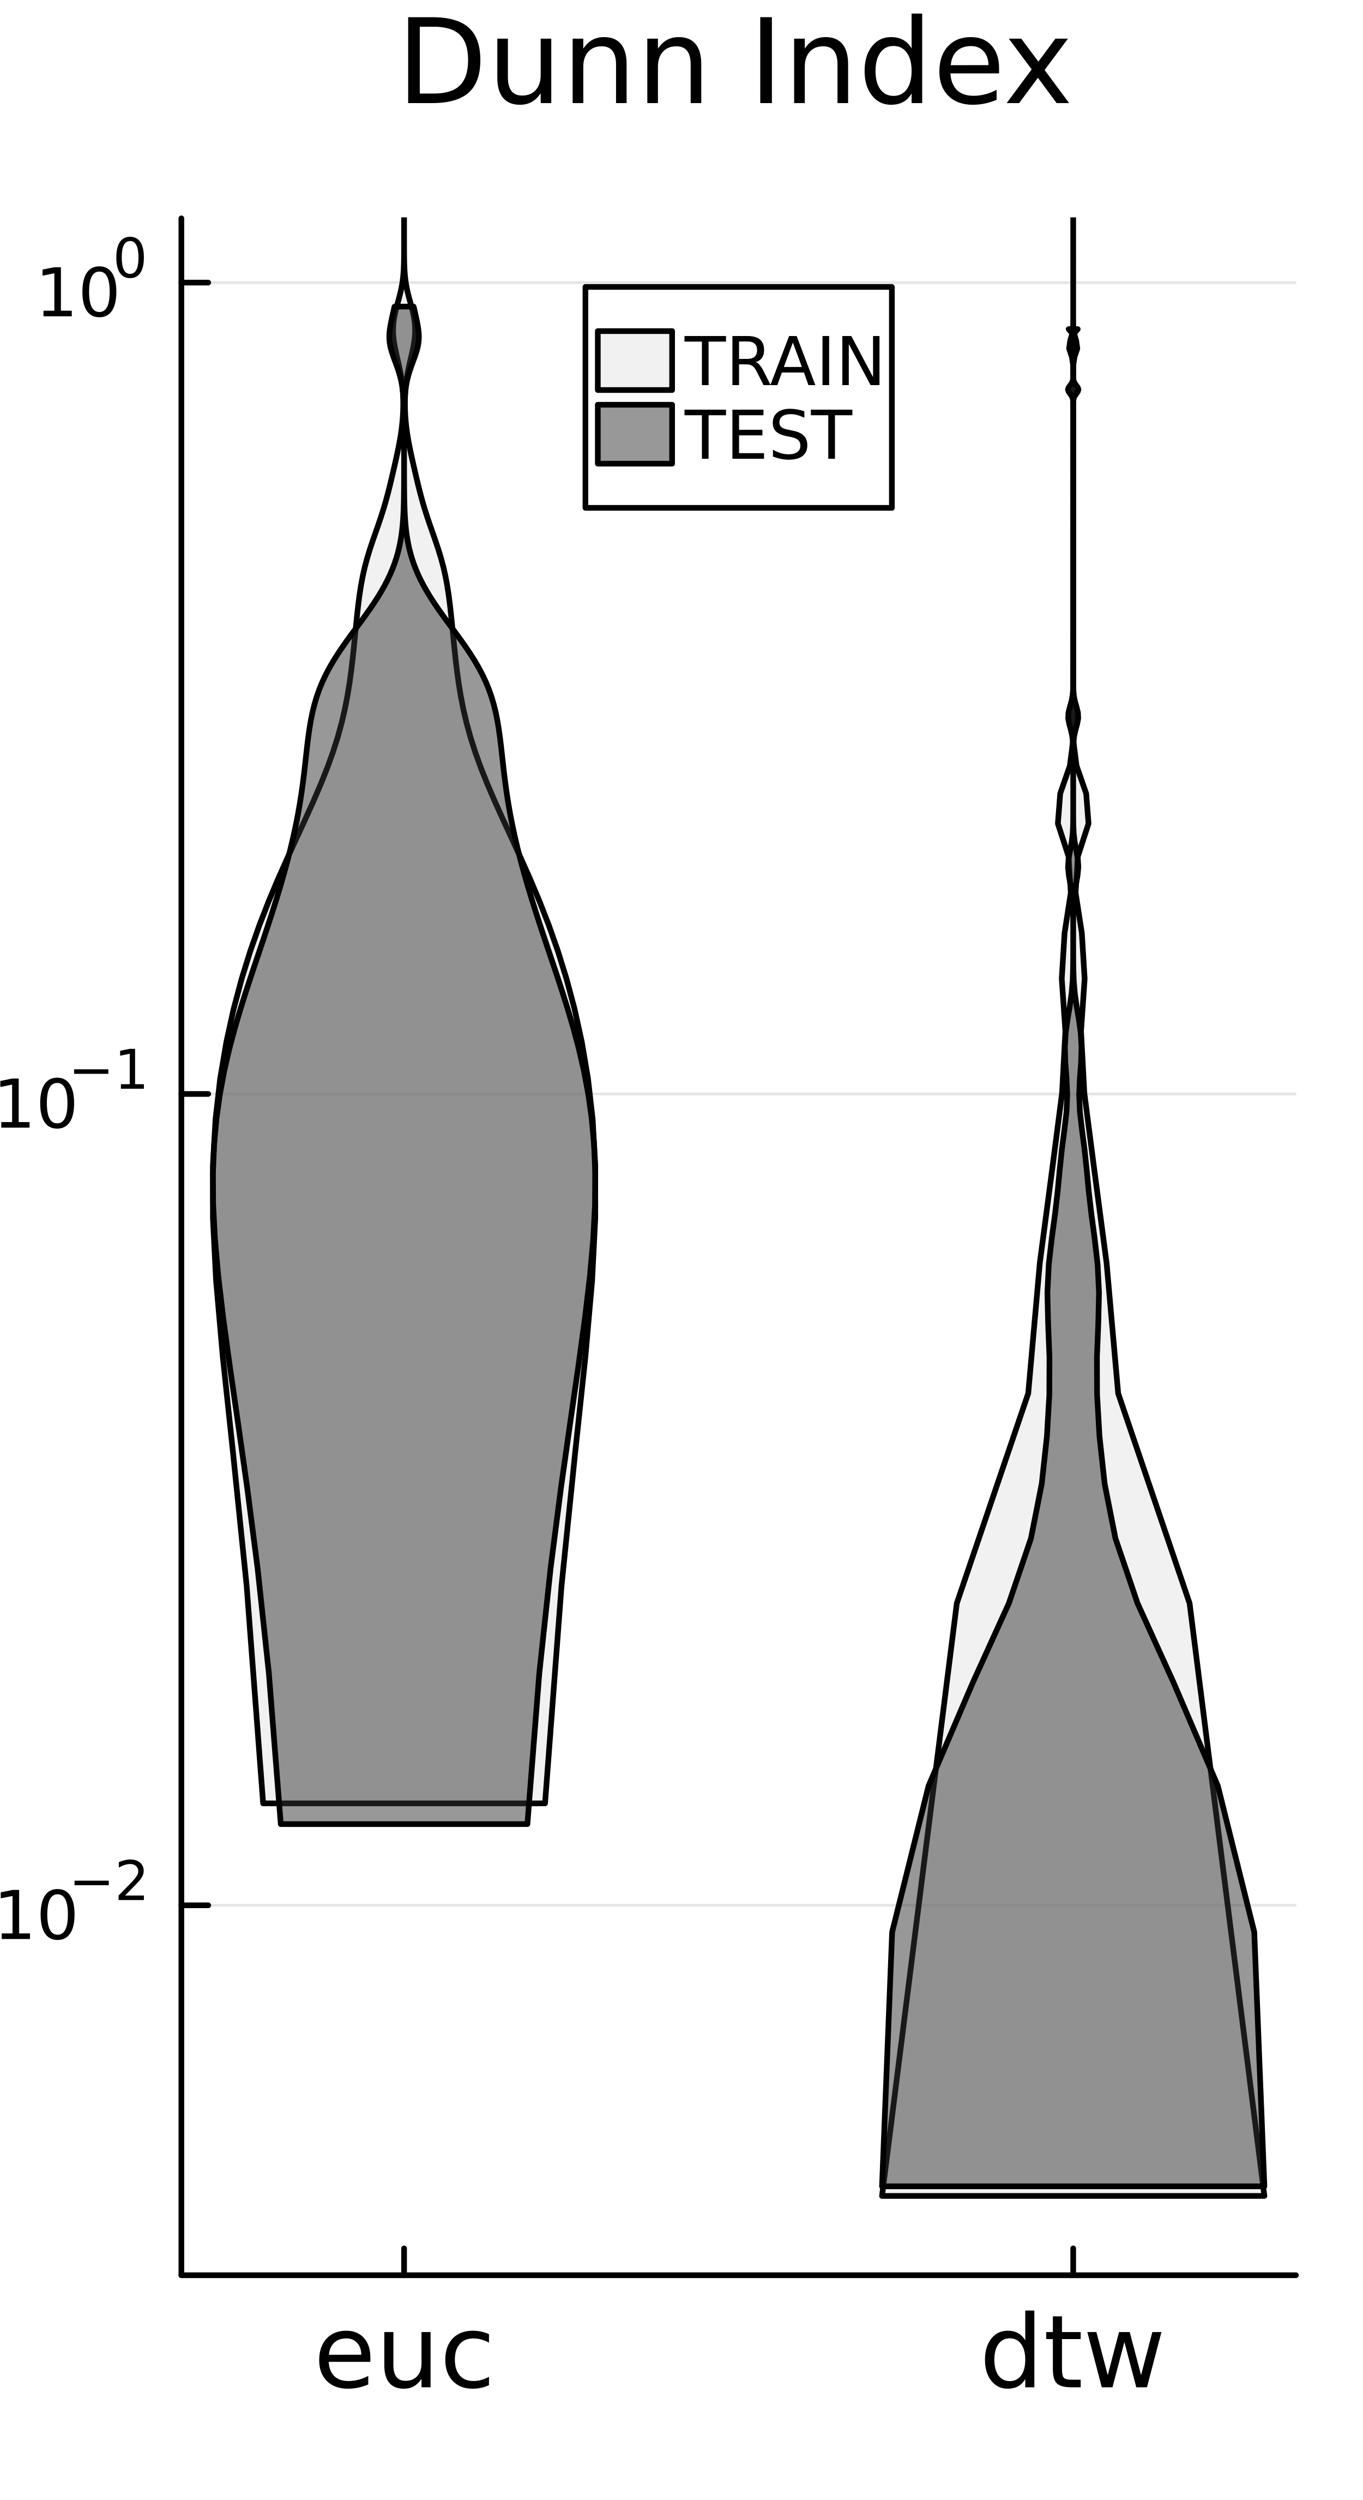 <?xml version="1.0" encoding="utf-8"?>
<svg xmlns="http://www.w3.org/2000/svg" xmlns:xlink="http://www.w3.org/1999/xlink" width="240" height="440" viewBox="0 0 960 1760">
<rect x="0" y="0" width="960" height="1760" fill="#808080" stroke="none"/>
<defs>
  <clipPath id="clip390">
    <rect x="0" y="0" width="960" height="1760"/>
  </clipPath>
</defs>
<path clip-path="url(#clip390)" d="M0 1760 L960 1760 L960 0 L0 0  Z" fill="#ffffff" fill-rule="evenodd" fill-opacity="1"/>
<defs>
  <clipPath id="clip391">
    <rect x="352" y="176" width="960" height="1233"/>
  </clipPath>
</defs>
<path clip-path="url(#clip390)" d="M127.744 1601.65 L912.756 1601.65 L912.756 153.712 L127.744 153.712  Z" fill="#ffffff" fill-rule="evenodd" fill-opacity="1"/>
<defs>
  <clipPath id="clip392">
    <rect x="127" y="153" width="786" height="1449"/>
  </clipPath>
</defs>
<polyline clip-path="url(#clip390)" style="stroke:#000000; stroke-linecap:round; stroke-linejoin:round; stroke-width:4; stroke-opacity:1; fill:none" points="127.744,1601.65 912.756,1601.65 "/>
<polyline clip-path="url(#clip390)" style="stroke:#000000; stroke-linecap:round; stroke-linejoin:round; stroke-width:4; stroke-opacity:1; fill:none" points="284.612,1601.65 284.612,1582.75 "/>
<polyline clip-path="url(#clip390)" style="stroke:#000000; stroke-linecap:round; stroke-linejoin:round; stroke-width:4; stroke-opacity:1; fill:none" points="755.888,1601.65 755.888,1582.75 "/>
<path clip-path="url(#clip390)" d="M260.862 1659.49 L260.862 1662.61 L231.487 1662.61 Q231.904 1669.21 235.445 1672.68 Q239.022 1676.12 245.376 1676.12 Q249.056 1676.12 252.494 1675.22 Q255.966 1674.31 259.369 1672.51 L259.369 1678.55 Q255.931 1680.01 252.32 1680.77 Q248.709 1681.53 244.994 1681.53 Q235.688 1681.53 230.237 1676.12 Q224.82 1670.7 224.82 1661.47 Q224.82 1651.92 229.959 1646.33 Q235.133 1640.7 243.883 1640.7 Q251.73 1640.7 256.279 1645.77 Q260.862 1650.81 260.862 1659.49 M254.473 1657.61 Q254.404 1652.37 251.522 1649.24 Q248.675 1646.12 243.952 1646.12 Q238.605 1646.12 235.376 1649.14 Q232.182 1652.16 231.695 1657.65 L254.473 1657.61 Z" fill="#000000" fill-rule="nonzero" fill-opacity="1" /><path clip-path="url(#clip390)" d="M270.688 1665.18 L270.688 1641.64 L277.077 1641.64 L277.077 1664.94 Q277.077 1670.46 279.23 1673.24 Q281.383 1675.98 285.688 1675.98 Q290.862 1675.98 293.848 1672.68 Q296.869 1669.38 296.869 1663.69 L296.869 1641.64 L303.258 1641.64 L303.258 1680.53 L296.869 1680.53 L296.869 1674.56 Q294.542 1678.1 291.452 1679.83 Q288.397 1681.53 284.334 1681.53 Q277.633 1681.53 274.161 1677.37 Q270.688 1673.2 270.688 1665.18 M286.765 1640.7 L286.765 1640.7 Z" fill="#000000" fill-rule="nonzero" fill-opacity="1" /><path clip-path="url(#clip390)" d="M344.403 1643.13 L344.403 1649.1 Q341.695 1647.61 338.952 1646.88 Q336.244 1646.12 333.466 1646.12 Q327.25 1646.12 323.813 1650.08 Q320.376 1654 320.376 1661.12 Q320.376 1668.24 323.813 1672.19 Q327.25 1676.12 333.466 1676.12 Q336.244 1676.12 338.952 1675.39 Q341.695 1674.63 344.403 1673.13 L344.403 1679.03 Q341.73 1680.28 338.848 1680.91 Q336 1681.53 332.771 1681.53 Q323.987 1681.53 318.813 1676.01 Q313.639 1670.49 313.639 1661.12 Q313.639 1651.6 318.848 1646.15 Q324.091 1640.7 333.188 1640.7 Q336.139 1640.7 338.952 1641.33 Q341.764 1641.92 344.403 1643.13 Z" fill="#000000" fill-rule="nonzero" fill-opacity="1" /><path clip-path="url(#clip390)" d="M722.121 1647.54 L722.121 1626.5 L728.51 1626.5 L728.51 1680.53 L722.121 1680.53 L722.121 1674.69 Q720.107 1678.17 717.017 1679.87 Q713.961 1681.53 709.656 1681.53 Q702.607 1681.53 698.163 1675.91 Q693.753 1670.28 693.753 1661.12 Q693.753 1651.95 698.163 1646.33 Q702.607 1640.7 709.656 1640.7 Q713.961 1640.7 717.017 1642.4 Q720.107 1644.07 722.121 1647.54 M700.35 1661.12 Q700.35 1668.17 703.232 1672.19 Q706.149 1676.19 711.218 1676.19 Q716.288 1676.19 719.204 1672.19 Q722.121 1668.17 722.121 1661.12 Q722.121 1654.07 719.204 1650.08 Q716.288 1646.05 711.218 1646.05 Q706.149 1646.05 703.232 1650.08 Q700.35 1654.07 700.35 1661.12 Z" fill="#000000" fill-rule="nonzero" fill-opacity="1" /><path clip-path="url(#clip390)" d="M747.989 1630.6 L747.989 1641.64 L761.149 1641.64 L761.149 1646.6 L747.989 1646.6 L747.989 1667.72 Q747.989 1672.47 749.274 1673.83 Q750.593 1675.18 754.586 1675.18 L761.149 1675.18 L761.149 1680.53 L754.586 1680.53 Q747.19 1680.53 744.378 1677.78 Q741.565 1675.01 741.565 1667.72 L741.565 1646.6 L736.878 1646.6 L736.878 1641.64 L741.565 1641.64 L741.565 1630.6 L747.989 1630.6 Z" fill="#000000" fill-rule="nonzero" fill-opacity="1" /><path clip-path="url(#clip390)" d="M765.836 1641.64 L772.225 1641.64 L780.211 1671.99 L788.162 1641.64 L795.697 1641.64 L803.683 1671.99 L811.634 1641.64 L818.023 1641.64 L807.85 1680.53 L800.315 1680.53 L791.947 1648.65 L783.544 1680.53 L776.01 1680.53 L765.836 1641.64 Z" fill="#000000" fill-rule="nonzero" fill-opacity="1" /><polyline clip-path="url(#clip392)" style="stroke:#000000; stroke-linecap:round; stroke-linejoin:round; stroke-width:2; stroke-opacity:0.1; fill:none" points="127.744,1341.24 912.756,1341.24 "/>
<polyline clip-path="url(#clip392)" style="stroke:#000000; stroke-linecap:round; stroke-linejoin:round; stroke-width:2; stroke-opacity:0.1; fill:none" points="127.744,770.089 912.756,770.089 "/>
<polyline clip-path="url(#clip392)" style="stroke:#000000; stroke-linecap:round; stroke-linejoin:round; stroke-width:2; stroke-opacity:0.1; fill:none" points="127.744,198.937 912.756,198.937 "/>
<polyline clip-path="url(#clip390)" style="stroke:#000000; stroke-linecap:round; stroke-linejoin:round; stroke-width:4; stroke-opacity:1; fill:none" points="127.744,1601.65 127.744,153.712 "/>
<polyline clip-path="url(#clip390)" style="stroke:#000000; stroke-linecap:round; stroke-linejoin:round; stroke-width:4; stroke-opacity:1; fill:none" points="127.744,1341.24 146.642,1341.24 "/>
<polyline clip-path="url(#clip390)" style="stroke:#000000; stroke-linecap:round; stroke-linejoin:round; stroke-width:4; stroke-opacity:1; fill:none" points="127.744,770.089 146.642,770.089 "/>
<polyline clip-path="url(#clip390)" style="stroke:#000000; stroke-linecap:round; stroke-linejoin:round; stroke-width:4; stroke-opacity:1; fill:none" points="127.744,198.937 146.642,198.937 "/>
<path clip-path="url(#clip390)" d="M1.204 1361.03 L8.843 1361.03 L8.843 1334.67 L0.533 1336.33 L0.533 1332.08 L8.797 1330.41 L13.473 1330.41 L13.473 1361.03 L21.112 1361.03 L21.112 1364.97 L1.204 1364.97 L1.204 1361.03 Z" fill="#000000" fill-rule="nonzero" fill-opacity="1" /><path clip-path="url(#clip390)" d="M40.556 1333.49 Q36.945 1333.49 35.116 1337.05 Q33.311 1340.59 33.311 1347.72 Q33.311 1354.83 35.116 1358.39 Q36.945 1361.94 40.556 1361.94 Q44.19 1361.94 45.996 1358.39 Q47.825 1354.83 47.825 1347.72 Q47.825 1340.59 45.996 1337.05 Q44.19 1333.49 40.556 1333.49 M40.556 1329.78 Q46.366 1329.78 49.422 1334.39 Q52.5 1338.97 52.5 1347.72 Q52.5 1356.45 49.422 1361.06 Q46.366 1365.64 40.556 1365.64 Q34.746 1365.64 31.667 1361.06 Q28.612 1356.45 28.612 1347.72 Q28.612 1338.97 31.667 1334.39 Q34.746 1329.78 40.556 1329.78 Z" fill="#000000" fill-rule="nonzero" fill-opacity="1" /><path clip-path="url(#clip390)" d="M52.5 1323.89 L76.612 1323.89 L76.612 1327.08 L52.5 1327.08 L52.5 1323.89 Z" fill="#000000" fill-rule="nonzero" fill-opacity="1" /><path clip-path="url(#clip390)" d="M88.085 1334.36 L101.344 1334.36 L101.344 1337.56 L83.514 1337.56 L83.514 1334.36 Q85.677 1332.12 89.401 1328.36 Q93.144 1324.58 94.103 1323.49 Q95.927 1321.44 96.642 1320.03 Q97.376 1318.6 97.376 1317.23 Q97.376 1314.99 95.796 1313.58 Q94.235 1312.17 91.715 1312.17 Q89.928 1312.17 87.934 1312.79 Q85.959 1313.41 83.702 1314.67 L83.702 1310.83 Q85.997 1309.91 87.991 1309.44 Q89.984 1308.97 91.639 1308.97 Q96.003 1308.97 98.598 1311.15 Q101.194 1313.33 101.194 1316.98 Q101.194 1318.71 100.535 1320.27 Q99.896 1321.82 98.184 1323.92 Q97.714 1324.47 95.194 1327.08 Q92.674 1329.68 88.085 1334.36 Z" fill="#000000" fill-rule="nonzero" fill-opacity="1" /><path clip-path="url(#clip390)" d="M0.903 789.881 L8.542 789.881 L8.542 763.516 L0.232 765.182 L0.232 760.923 L8.496 759.257 L13.172 759.257 L13.172 789.881 L20.811 789.881 L20.811 793.817 L0.903 793.817 L0.903 789.881 Z" fill="#000000" fill-rule="nonzero" fill-opacity="1" /><path clip-path="url(#clip390)" d="M40.255 762.335 Q36.644 762.335 34.815 765.9 Q33.01 769.442 33.01 776.571 Q33.01 783.678 34.815 787.243 Q36.644 790.784 40.255 790.784 Q43.889 790.784 45.695 787.243 Q47.523 783.678 47.523 776.571 Q47.523 769.442 45.695 765.9 Q43.889 762.335 40.255 762.335 M40.255 758.632 Q46.065 758.632 49.121 763.238 Q52.199 767.821 52.199 776.571 Q52.199 785.298 49.121 789.905 Q46.065 794.488 40.255 794.488 Q34.445 794.488 31.366 789.905 Q28.311 785.298 28.311 776.571 Q28.311 767.821 31.366 763.238 Q34.445 758.632 40.255 758.632 Z" fill="#000000" fill-rule="nonzero" fill-opacity="1" /><path clip-path="url(#clip390)" d="M52.199 752.733 L76.311 752.733 L76.311 755.93 L52.199 755.93 L52.199 752.733 Z" fill="#000000" fill-rule="nonzero" fill-opacity="1" /><path clip-path="url(#clip390)" d="M85.169 763.209 L91.376 763.209 L91.376 741.787 L84.624 743.141 L84.624 739.68 L91.338 738.326 L95.138 738.326 L95.138 763.209 L101.344 763.209 L101.344 766.406 L85.169 766.406 L85.169 763.209 Z" fill="#000000" fill-rule="nonzero" fill-opacity="1" /><path clip-path="url(#clip390)" d="M30.639 218.729 L38.277 218.729 L38.277 192.364 L29.967 194.03 L29.967 189.771 L38.231 188.104 L42.907 188.104 L42.907 218.729 L50.546 218.729 L50.546 222.664 L30.639 222.664 L30.639 218.729 Z" fill="#000000" fill-rule="nonzero" fill-opacity="1" /><path clip-path="url(#clip390)" d="M69.99 191.183 Q66.379 191.183 64.55 194.748 Q62.745 198.289 62.745 205.419 Q62.745 212.525 64.55 216.09 Q66.379 219.632 69.99 219.632 Q73.624 219.632 75.43 216.09 Q77.259 212.525 77.259 205.419 Q77.259 198.289 75.43 194.748 Q73.624 191.183 69.99 191.183 M69.99 187.479 Q75.8 187.479 78.856 192.086 Q81.934 196.669 81.934 205.419 Q81.934 214.146 78.856 218.752 Q75.8 223.336 69.99 223.336 Q64.18 223.336 61.101 218.752 Q58.046 214.146 58.046 205.419 Q58.046 196.669 61.101 192.086 Q64.18 187.479 69.99 187.479 Z" fill="#000000" fill-rule="nonzero" fill-opacity="1" /><path clip-path="url(#clip390)" d="M91.639 169.675 Q88.705 169.675 87.219 172.572 Q85.752 175.449 85.752 181.242 Q85.752 187.016 87.219 189.912 Q88.705 192.79 91.639 192.79 Q94.592 192.79 96.059 189.912 Q97.545 187.016 97.545 181.242 Q97.545 175.449 96.059 172.572 Q94.592 169.675 91.639 169.675 M91.639 166.666 Q96.36 166.666 98.843 170.409 Q101.344 174.133 101.344 181.242 Q101.344 188.333 98.843 192.075 Q96.36 195.799 91.639 195.799 Q86.919 195.799 84.417 192.075 Q81.934 188.333 81.934 181.242 Q81.934 174.133 84.417 170.409 Q86.919 166.666 91.639 166.666 Z" fill="#000000" fill-rule="nonzero" fill-opacity="1" /><path clip-path="url(#clip390)" d="M295.668 18.82 L295.668 65.852 L305.552 65.852 Q318.069 65.852 323.862 60.18 Q329.695 54.509 329.695 42.275 Q329.695 30.122 323.862 24.492 Q318.069 18.82 305.552 18.82 L295.668 18.82 M287.485 12.096 L304.296 12.096 Q321.877 12.096 330.101 19.428 Q338.324 26.72 338.324 42.275 Q338.324 57.912 330.06 65.244 Q321.796 72.576 304.296 72.576 L287.485 72.576 L287.485 12.096 Z" fill="#000000" fill-rule="nonzero" fill-opacity="1" /><path clip-path="url(#clip390)" d="M350.274 54.671 L350.274 27.206 L357.728 27.206 L357.728 54.387 Q357.728 60.828 360.239 64.069 Q362.751 67.269 367.774 67.269 Q373.81 67.269 377.294 63.421 Q380.818 59.573 380.818 52.929 L380.818 27.206 L388.272 27.206 L388.272 72.576 L380.818 72.576 L380.818 65.608 Q378.104 69.74 374.498 71.766 Q370.934 73.751 366.194 73.751 Q358.376 73.751 354.325 68.89 Q350.274 64.029 350.274 54.671 M369.03 26.112 L369.03 26.112 Z" fill="#000000" fill-rule="nonzero" fill-opacity="1" /><path clip-path="url(#clip390)" d="M441.338 45.192 L441.338 72.576 L433.885 72.576 L433.885 45.435 Q433.885 38.994 431.373 35.794 Q428.862 32.594 423.838 32.594 Q417.803 32.594 414.319 36.442 Q410.835 40.29 410.835 46.934 L410.835 72.576 L403.341 72.576 L403.341 27.206 L410.835 27.206 L410.835 34.254 Q413.509 30.163 417.114 28.138 Q420.76 26.112 425.499 26.112 Q433.318 26.112 437.328 30.973 Q441.338 35.794 441.338 45.192 Z" fill="#000000" fill-rule="nonzero" fill-opacity="1" /><path clip-path="url(#clip390)" d="M493.919 45.192 L493.919 72.576 L486.465 72.576 L486.465 45.435 Q486.465 38.994 483.954 35.794 Q481.442 32.594 476.419 32.594 Q470.383 32.594 466.9 36.442 Q463.416 40.29 463.416 46.934 L463.416 72.576 L455.922 72.576 L455.922 27.206 L463.416 27.206 L463.416 34.254 Q466.089 30.163 469.695 28.138 Q473.341 26.112 478.08 26.112 Q485.898 26.112 489.909 30.973 Q493.919 35.794 493.919 45.192 Z" fill="#000000" fill-rule="nonzero" fill-opacity="1" /><path clip-path="url(#clip390)" d="M535.481 12.096 L543.664 12.096 L543.664 72.576 L535.481 72.576 L535.481 12.096 Z" fill="#000000" fill-rule="nonzero" fill-opacity="1" /><path clip-path="url(#clip390)" d="M597.339 45.192 L597.339 72.576 L589.885 72.576 L589.885 45.435 Q589.885 38.994 587.374 35.794 Q584.862 32.594 579.839 32.594 Q573.803 32.594 570.319 36.442 Q566.835 40.29 566.835 46.934 L566.835 72.576 L559.341 72.576 L559.341 27.206 L566.835 27.206 L566.835 34.254 Q569.509 30.163 573.114 28.138 Q576.76 26.112 581.5 26.112 Q589.318 26.112 593.328 30.973 Q597.339 35.794 597.339 45.192 Z" fill="#000000" fill-rule="nonzero" fill-opacity="1" /><path clip-path="url(#clip390)" d="M642.061 34.092 L642.061 9.544 L649.514 9.544 L649.514 72.576 L642.061 72.576 L642.061 65.77 Q639.711 69.821 636.106 71.806 Q632.541 73.751 627.518 73.751 Q619.295 73.751 614.109 67.188 Q608.965 60.626 608.965 49.931 Q608.965 39.237 614.109 32.675 Q619.295 26.112 627.518 26.112 Q632.541 26.112 636.106 28.097 Q639.711 30.041 642.061 34.092 M616.662 49.931 Q616.662 58.155 620.024 62.854 Q623.427 67.512 629.341 67.512 Q635.255 67.512 638.658 62.854 Q642.061 58.155 642.061 49.931 Q642.061 41.708 638.658 37.05 Q635.255 32.35 629.341 32.35 Q623.427 32.35 620.024 37.05 Q616.662 41.708 616.662 49.931 Z" fill="#000000" fill-rule="nonzero" fill-opacity="1" /><path clip-path="url(#clip390)" d="M703.675 48.028 L703.675 51.673 L669.404 51.673 Q669.89 59.37 674.022 63.421 Q678.195 67.431 685.608 67.431 Q689.902 67.431 693.912 66.378 Q697.963 65.325 701.933 63.218 L701.933 70.267 Q697.923 71.968 693.71 72.86 Q689.497 73.751 685.162 73.751 Q674.306 73.751 667.946 67.431 Q661.627 61.112 661.627 50.337 Q661.627 39.197 667.622 32.675 Q673.658 26.112 683.866 26.112 Q693.021 26.112 698.328 32.026 Q703.675 37.9 703.675 48.028 M696.221 45.84 Q696.14 39.723 692.778 36.077 Q689.456 32.431 683.947 32.431 Q677.709 32.431 673.941 35.956 Q670.214 39.48 669.647 45.88 L696.221 45.84 Z" fill="#000000" fill-rule="nonzero" fill-opacity="1" /><path clip-path="url(#clip390)" d="M752.164 27.206 L735.758 49.283 L753.015 72.576 L744.225 72.576 L731.019 54.752 L717.813 72.576 L709.022 72.576 L726.644 48.838 L710.521 27.206 L719.311 27.206 L731.343 43.369 L743.374 27.206 L752.164 27.206 Z" fill="#000000" fill-rule="nonzero" fill-opacity="1" /><path clip-path="url(#clip392)" d="M383.888 1269.47 L395.485 1116.51 L405.113 1022.6 L412.357 954.637 L417.048 901.349 L419.262 857.509 L419.261 820.265 L417.419 787.891 L414.143 759.258 L409.801 733.591 L404.689 710.332 L399.018 689.069 L392.936 669.486 L386.551 651.336 L379.965 634.424 L373.289 618.592 L366.652 603.71 L360.195 589.67 L354.057 576.383 L348.361 563.771 L343.2 551.77 L338.635 540.323 L334.69 529.381 L331.354 518.901 L328.588 508.846 L326.334 499.183 L324.516 489.882 L323.052 480.918 L321.859 472.266 L320.862 463.905 L319.999 455.818 L319.216 447.986 L318.47 440.393 L317.719 433.026 L316.92 425.872 L316.023 418.918 L314.979 412.153 L313.741 405.569 L312.285 399.154 L310.61 392.902 L308.75 386.803 L306.767 380.85 L304.74 375.037 L302.752 369.357 L300.87 363.804 L299.138 358.373 L297.569 353.058 L296.151 347.855 L294.855 342.758 L293.647 337.765 L292.498 332.869 L291.392 328.069 L290.327 323.359 L289.318 318.738 L288.383 314.201 L287.547 309.745 L286.83 305.368 L286.242 301.067 L285.788 296.839 L285.468 292.682 L285.274 288.594 L285.201 284.572 L285.247 280.614 L285.411 276.718 L285.698 272.883 L286.108 269.106 L286.641 265.385 L287.287 261.72 L288.026 258.108 L288.825 254.547 L289.644 251.037 L290.432 247.577 L291.139 244.163 L291.718 240.796 L292.13 237.474 L292.346 234.196 L292.352 230.961 L292.147 227.768 L291.746 224.615 L291.176 221.501 L290.475 218.427 L289.69 215.389 L288.871 212.389 L288.068 209.425 L287.321 206.495 L286.661 203.6 L286.106 200.738 L285.662 197.908 L285.322 195.111 L285.073 192.345 L284.9 189.609 L284.785 186.903 L284.712 184.227 L284.667 181.579 L284.641 178.959 L284.627 176.366 L284.619 173.8 L284.615 171.26 L284.613 168.747 L284.613 166.258 L284.612 163.794 L284.612 161.354 L284.612 158.938 L284.612 156.546 L284.612 154.176 L284.612 151.829 L284.612 149.503 L284.612 147.2 L284.612 144.917 L284.612 142.655 L284.612 140.414 L284.612 138.193 L284.612 135.991 L284.612 133.809 L284.612 131.646 L284.612 129.502 L284.612 127.376 L284.612 125.268 L284.612 123.177 L284.612 121.105 L284.612 119.049 L284.612 117.01 L284.613 114.988 L284.614 112.983 L284.615 110.993 L284.619 109.019 L284.626 107.061 L284.639 105.118 L284.66 103.191 L284.695 101.278 L284.75 99.379 L284.831 97.496 L284.945 95.626 L285.099 93.77 L285.295 91.928 L285.531 90.1 L285.798 88.285 L286.081 86.483 L286.357 84.695 L286.6 82.919 L286.786 81.156 L286.893 79.405 L286.909 77.666 L286.833 75.939 L286.677 74.225 L286.461 72.522 L286.216 70.831 L285.971 69.151 L285.756 67.483 L285.596 65.826 L285.509 64.179 L285.505 62.544 L285.583 60.919 L285.735 59.305 L285.945 57.701 L286.188 56.108 L286.435 54.525 L286.655 52.952 L286.818 51.388 L286.904 49.835 L282.32 49.835 L282.405 51.388 L282.569 52.952 L282.789 54.525 L283.036 56.108 L283.279 57.701 L283.489 59.305 L283.641 60.919 L283.719 62.544 L283.714 64.179 L283.628 65.826 L283.468 67.483 L283.253 69.151 L283.008 70.831 L282.762 72.522 L282.547 74.225 L282.391 75.939 L282.315 77.666 L282.331 79.405 L282.438 81.156 L282.624 82.919 L282.867 84.695 L283.143 86.483 L283.426 88.285 L283.693 90.1 L283.929 91.928 L284.125 93.77 L284.279 95.626 L284.393 97.496 L284.474 99.379 L284.529 101.278 L284.564 103.191 L284.585 105.118 L284.598 107.061 L284.605 109.019 L284.608 110.993 L284.61 112.983 L284.611 114.988 L284.612 117.01 L284.612 119.049 L284.612 121.105 L284.612 123.177 L284.612 125.268 L284.612 127.376 L284.612 129.502 L284.612 131.646 L284.612 133.809 L284.612 135.991 L284.612 138.193 L284.612 140.414 L284.612 142.655 L284.612 144.917 L284.612 147.2 L284.612 149.503 L284.612 151.829 L284.612 154.176 L284.612 156.546 L284.612 158.938 L284.612 161.354 L284.612 163.794 L284.611 166.258 L284.61 168.747 L284.608 171.26 L284.604 173.8 L284.597 176.366 L284.582 178.959 L284.556 181.579 L284.512 184.227 L284.438 186.903 L284.323 189.609 L284.15 192.345 L283.902 195.111 L283.562 197.908 L283.117 200.738 L282.563 203.6 L281.903 206.495 L281.156 209.425 L280.352 212.389 L279.534 215.389 L278.749 218.427 L278.048 221.501 L277.477 224.615 L277.076 227.768 L276.872 230.961 L276.878 234.196 L277.094 237.474 L277.505 240.796 L278.085 244.163 L278.792 247.577 L279.58 251.037 L280.398 254.547 L281.198 258.108 L281.937 261.72 L282.583 265.385 L283.116 269.106 L283.526 272.883 L283.812 276.718 L283.977 280.614 L284.023 284.572 L283.95 288.594 L283.756 292.682 L283.435 296.839 L282.982 301.067 L282.394 305.368 L281.676 309.745 L280.84 314.201 L279.906 318.738 L278.896 323.359 L277.832 328.069 L276.726 332.869 L275.577 337.765 L274.369 342.758 L273.073 347.855 L271.655 353.058 L270.086 358.373 L268.353 363.804 L266.471 369.357 L264.483 375.037 L262.457 380.85 L260.474 386.803 L258.614 392.902 L256.939 399.154 L255.483 405.569 L254.245 412.153 L253.2 418.918 L252.304 425.872 L251.504 433.026 L250.754 440.393 L250.007 447.986 L249.225 455.818 L248.361 463.905 L247.365 472.266 L246.172 480.918 L244.708 489.882 L242.889 499.183 L240.635 508.846 L237.87 518.901 L234.534 529.381 L230.588 540.323 L226.023 551.77 L220.863 563.771 L215.167 576.383 L209.028 589.67 L202.572 603.71 L195.935 618.592 L189.259 634.424 L182.672 651.336 L176.288 669.486 L170.206 689.069 L164.535 710.332 L159.423 733.591 L155.081 759.258 L151.804 787.891 L149.963 820.265 L149.961 857.509 L152.175 901.349 L156.867 954.637 L164.11 1022.6 L173.738 1116.51 L185.336 1269.47 L383.888 1269.47  Z" fill="#e5e5e5" fill-rule="evenodd" fill-opacity="0.5"/>
<polyline clip-path="url(#clip392)" style="stroke:#000000; stroke-linecap:round; stroke-linejoin:round; stroke-width:4; stroke-opacity:1; fill:none" points="383.888,1269.47 395.485,1116.51 405.113,1022.6 412.357,954.637 417.048,901.349 419.262,857.509 419.261,820.265 417.419,787.891 414.143,759.258 409.801,733.591 404.689,710.332 399.018,689.069 392.936,669.486 386.551,651.336 379.965,634.424 373.289,618.592 366.652,603.71 360.195,589.67 354.057,576.383 348.361,563.771 343.2,551.77 338.635,540.323 334.69,529.381 331.354,518.901 328.588,508.846 326.334,499.183 324.516,489.882 323.052,480.918 321.859,472.266 320.862,463.905 319.999,455.818 319.216,447.986 318.47,440.393 317.719,433.026 316.92,425.872 316.023,418.918 314.979,412.153 313.741,405.569 312.285,399.154 310.61,392.902 308.75,386.803 306.767,380.85 304.74,375.037 302.752,369.357 300.87,363.804 299.138,358.373 297.569,353.058 296.151,347.855 294.855,342.758 293.647,337.765 292.498,332.869 291.392,328.069 290.327,323.359 289.318,318.738 288.383,314.201 287.547,309.745 286.83,305.368 286.242,301.067 285.788,296.839 285.468,292.682 285.274,288.594 285.201,284.572 285.247,280.614 285.411,276.718 285.698,272.883 286.108,269.106 286.641,265.385 287.287,261.72 288.026,258.108 288.825,254.547 289.644,251.037 290.432,247.577 291.139,244.163 291.718,240.796 292.13,237.474 292.346,234.196 292.352,230.961 292.147,227.768 291.746,224.615 291.176,221.501 290.475,218.427 289.69,215.389 288.871,212.389 288.068,209.425 287.321,206.495 286.661,203.6 286.106,200.738 285.662,197.908 285.322,195.111 285.073,192.345 284.9,189.609 284.785,186.903 284.712,184.227 284.667,181.579 284.641,178.959 284.627,176.366 284.619,173.8 284.615,171.26 284.613,168.747 284.613,166.258 284.612,163.794 284.612,161.354 284.612,158.938 284.612,156.546 284.612,154.176 284.612,151.829 284.612,149.503 284.612,147.2 284.612,144.917 284.612,142.655 284.612,140.414 284.612,138.193 284.612,135.991 284.612,133.809 284.612,131.646 284.612,129.502 284.612,127.376 284.612,125.268 284.612,123.177 284.612,121.105 284.612,119.049 284.612,117.01 284.613,114.988 284.614,112.983 284.615,110.993 284.619,109.019 284.626,107.061 284.639,105.118 284.66,103.191 284.695,101.278 284.75,99.379 284.831,97.496 284.945,95.626 285.099,93.77 285.295,91.928 285.531,90.1 285.798,88.285 286.081,86.483 286.357,84.695 286.6,82.919 286.786,81.156 286.893,79.405 286.909,77.666 286.833,75.939 286.677,74.225 286.461,72.522 286.216,70.831 285.971,69.151 285.756,67.483 285.596,65.826 285.509,64.179 285.505,62.544 285.583,60.919 285.735,59.305 285.945,57.701 286.188,56.108 286.435,54.525 286.655,52.952 286.818,51.388 286.904,49.835 282.32,49.835 282.405,51.388 282.569,52.952 282.789,54.525 283.036,56.108 283.279,57.701 283.489,59.305 283.641,60.919 283.719,62.544 283.714,64.179 283.628,65.826 283.468,67.483 283.253,69.151 283.008,70.831 282.762,72.522 282.547,74.225 282.391,75.939 282.315,77.666 282.331,79.405 282.438,81.156 282.624,82.919 282.867,84.695 283.143,86.483 283.426,88.285 283.693,90.1 283.929,91.928 284.125,93.77 284.279,95.626 284.393,97.496 284.474,99.379 284.529,101.278 284.564,103.191 284.585,105.118 284.598,107.061 284.605,109.019 284.608,110.993 284.61,112.983 284.611,114.988 284.612,117.01 284.612,119.049 284.612,121.105 284.612,123.177 284.612,125.268 284.612,127.376 284.612,129.502 284.612,131.646 284.612,133.809 284.612,135.991 284.612,138.193 284.612,140.414 284.612,142.655 284.612,144.917 284.612,147.2 284.612,149.503 284.612,151.829 284.612,154.176 284.612,156.546 284.612,158.938 284.612,161.354 284.612,163.794 284.611,166.258 284.61,168.747 284.608,171.26 284.604,173.8 284.597,176.366 284.582,178.959 284.556,181.579 284.512,184.227 284.438,186.903 284.323,189.609 284.15,192.345 283.902,195.111 283.562,197.908 283.117,200.738 282.563,203.6 281.903,206.495 281.156,209.425 280.352,212.389 279.534,215.389 278.749,218.427 278.048,221.501 277.477,224.615 277.076,227.768 276.872,230.961 276.878,234.196 277.094,237.474 277.505,240.796 278.085,244.163 278.792,247.577 279.58,251.037 280.398,254.547 281.198,258.108 281.937,261.72 282.583,265.385 283.116,269.106 283.526,272.883 283.812,276.718 283.977,280.614 284.023,284.572 283.95,288.594 283.756,292.682 283.435,296.839 282.982,301.067 282.394,305.368 281.676,309.745 280.84,314.201 279.906,318.738 278.896,323.359 277.832,328.069 276.726,332.869 275.577,337.765 274.369,342.758 273.073,347.855 271.655,353.058 270.086,358.373 268.353,363.804 266.471,369.357 264.483,375.037 262.457,380.85 260.474,386.803 258.614,392.902 256.939,399.154 255.483,405.569 254.245,412.153 253.2,418.918 252.304,425.872 251.504,433.026 250.754,440.393 250.007,447.986 249.225,455.818 248.361,463.905 247.365,472.266 246.172,480.918 244.708,489.882 242.889,499.183 240.635,508.846 237.87,518.901 234.534,529.381 230.588,540.323 226.023,551.77 220.863,563.771 215.167,576.383 209.028,589.67 202.572,603.71 195.935,618.592 189.259,634.424 182.672,651.336 176.288,669.486 170.206,689.069 164.535,710.332 159.423,733.591 155.081,759.258 151.804,787.891 149.963,820.265 149.961,857.509 152.175,901.349 156.867,954.637 164.11,1022.6 173.738,1116.51 185.336,1269.47 383.888,1269.47 "/>
<path clip-path="url(#clip392)" d="M890.539 1545.84 L837.862 1128.61 L787.561 980.883 L779.396 888.934 L770.548 822.003 L763.723 769.348 L761.395 725.937 L763.95 689.003 L761.97 656.863 L757.574 628.414 L759.157 602.894 L766.681 579.757 L765.031 558.595 L758.237 539.097 L755.933 521.021 L755.924 504.173 L755.888 488.397 L755.91 473.565 L755.888 459.57 L755.905 446.322 L755.888 433.746 L755.902 421.778 L755.888 410.36 L755.9 399.444 L755.888 388.989 L755.898 378.957 L755.888 369.315 L755.896 360.033 L755.888 351.087 L755.895 342.452 L755.888 334.107 L755.894 326.034 L755.888 318.216 L755.893 310.636 L755.888 303.281 L755.892 296.138 L755.888 289.195 L755.89 282.441 L755.889 275.866 L755.888 269.461 L755.898 263.217 L755.906 257.127 L756.833 251.182 L758.778 245.377 L757.979 239.704 L756.341 234.158 L755.906 228.733 L755.889 223.425 L755.888 218.228 L755.89 213.137 L755.888 208.149 L755.89 203.259 L755.888 198.464 L755.89 193.759 L755.888 189.142 L755.89 184.61 L755.888 180.159 L755.89 175.786 L755.888 171.489 L755.89 167.265 L755.888 163.112 L755.89 159.028 L755.888 155.009 L755.89 151.055 L755.888 147.163 L755.89 143.33 L755.888 139.556 L755.89 135.839 L755.888 132.177 L755.89 128.567 L755.888 125.01 L755.89 121.503 L755.888 118.045 L755.89 114.634 L755.888 111.27 L755.89 107.95 L755.888 104.675 L755.89 101.442 L755.888 98.251 L755.89 95.1 L755.888 91.989 L755.89 88.916 L755.888 85.881 L755.89 82.883 L755.888 79.92 L755.89 76.992 L755.888 74.099 L755.89 71.239 L755.888 68.411 L755.89 65.616 L755.888 62.851 L755.89 60.117 L755.888 57.413 L755.89 54.738 L755.888 52.092 L755.89 49.473 L755.888 46.882 L755.89 44.318 L755.888 41.779 L755.89 39.267 L755.888 36.78 L755.89 34.317 L755.888 31.879 L755.89 29.464 L755.888 27.073 L755.89 24.704 L755.888 22.358 L755.89 20.034 L755.888 17.732 L755.89 15.45 L755.888 13.19 L755.89 10.949 L755.888 8.729 L755.89 6.529 L755.888 4.348 L755.89 2.186 L755.888 0.042 L755.89 -2.083 L755.888 -4.19 L755.89 -6.279 L755.888 -8.351 L755.89 -10.405 L755.888 -12.443 L755.89 -14.464 L755.888 -16.469 L755.89 -18.458 L755.888 -20.43 L755.89 -22.388 L755.888 -24.33 L755.891 -26.257 L755.888 -28.169 L755.891 -30.066 L755.888 -31.949 L755.891 -33.818 L755.888 -35.673 L755.901 -37.514 L756.116 -39.342 L756.945 -41.156 L757.321 -42.957 L756.36 -44.745 L755.893 -46.52 L755.897 -48.283 L755.888 -50.033 L755.893 -51.771 L755.888 -53.497 L755.892 -55.211 L755.888 -56.913 L755.892 -58.603 L755.888 -60.282 L755.892 -61.95 L755.888 -63.607 L755.892 -65.252 L755.888 -66.887 L755.892 -68.511 L755.888 -70.125 L755.892 -71.728 L755.888 -73.321 L755.892 -74.903 L755.888 -76.476 L755.893 -78.039 L755.888 -79.592 L755.893 -81.135 L755.888 -82.669 L755.893 -84.193 L755.888 -85.708 L755.894 -87.214 L755.888 -88.711 L755.895 -90.198 L755.888 -91.677 L755.895 -93.147 L755.888 -94.609 L755.896 -96.062 L755.888 -97.506 L755.897 -98.942 L755.888 -100.37 L755.899 -101.79 L755.888 -103.201 L755.901 -104.605 L755.888 -106 L755.903 -107.388 L755.888 -108.768 L755.906 -110.141 L755.888 -111.506 L755.91 -112.863 L755.888 -114.213 L755.916 -115.556 L755.888 -116.892 L755.925 -118.22 L755.888 -119.541 L755.937 -120.856 L755.888 -122.163 L755.975 -123.464 L756.324 -124.757 L757.564 -126.044 L754.213 -126.044 L755.452 -124.757 L755.802 -123.464 L755.888 -122.163 L755.839 -120.856 L755.888 -119.541 L755.852 -118.22 L755.888 -116.892 L755.86 -115.556 L755.888 -114.213 L755.866 -112.863 L755.888 -111.506 L755.87 -110.141 L755.888 -108.768 L755.874 -107.388 L755.888 -106 L755.876 -104.605 L755.888 -103.201 L755.878 -101.79 L755.888 -100.37 L755.879 -98.942 L755.888 -97.506 L755.88 -96.062 L755.888 -94.609 L755.881 -93.147 L755.888 -91.677 L755.882 -90.198 L755.888 -88.711 L755.883 -87.214 L755.888 -85.708 L755.883 -84.193 L755.888 -82.669 L755.883 -81.135 L755.888 -79.592 L755.884 -78.039 L755.888 -76.476 L755.884 -74.903 L755.888 -73.321 L755.884 -71.728 L755.888 -70.125 L755.885 -68.511 L755.888 -66.887 L755.885 -65.252 L755.888 -63.607 L755.885 -61.95 L755.888 -60.282 L755.885 -58.603 L755.888 -56.913 L755.884 -55.211 L755.888 -53.497 L755.883 -51.771 L755.888 -50.033 L755.879 -48.283 L755.884 -46.52 L755.416 -44.745 L754.455 -42.957 L754.831 -41.156 L755.661 -39.342 L755.875 -37.514 L755.888 -35.673 L755.885 -33.818 L755.888 -31.949 L755.886 -30.066 L755.888 -28.169 L755.886 -26.257 L755.888 -24.33 L755.886 -22.388 L755.888 -20.43 L755.886 -18.458 L755.888 -16.469 L755.886 -14.464 L755.888 -12.443 L755.886 -10.405 L755.888 -8.351 L755.886 -6.279 L755.888 -4.19 L755.886 -2.083 L755.888 0.042 L755.887 2.186 L755.888 4.348 L755.887 6.529 L755.888 8.729 L755.887 10.949 L755.888 13.19 L755.887 15.45 L755.888 17.732 L755.887 20.034 L755.888 22.358 L755.887 24.704 L755.888 27.073 L755.887 29.464 L755.888 31.879 L755.887 34.317 L755.888 36.78 L755.887 39.267 L755.888 41.779 L755.887 44.318 L755.888 46.882 L755.887 49.473 L755.888 52.092 L755.887 54.738 L755.888 57.413 L755.887 60.117 L755.888 62.851 L755.887 65.616 L755.888 68.411 L755.887 71.239 L755.888 74.099 L755.887 76.992 L755.888 79.92 L755.887 82.883 L755.888 85.881 L755.887 88.916 L755.888 91.989 L755.887 95.1 L755.888 98.251 L755.887 101.442 L755.888 104.675 L755.887 107.95 L755.888 111.27 L755.886 114.634 L755.888 118.045 L755.886 121.503 L755.888 125.01 L755.886 128.567 L755.888 132.177 L755.886 135.839 L755.888 139.556 L755.886 143.33 L755.888 147.163 L755.886 151.055 L755.888 155.009 L755.886 159.028 L755.888 163.112 L755.886 167.265 L755.888 171.489 L755.886 175.786 L755.888 180.159 L755.886 184.61 L755.888 189.142 L755.886 193.759 L755.888 198.464 L755.886 203.259 L755.888 208.149 L755.887 213.137 L755.888 218.228 L755.887 223.425 L755.87 228.733 L755.435 234.158 L753.797 239.704 L752.998 245.377 L754.943 251.182 L755.871 257.127 L755.879 263.217 L755.888 269.461 L755.888 275.866 L755.887 282.441 L755.888 289.195 L755.885 296.138 L755.888 303.281 L755.883 310.636 L755.888 318.216 L755.882 326.034 L755.888 334.107 L755.881 342.452 L755.888 351.087 L755.88 360.033 L755.888 369.315 L755.879 378.957 L755.888 388.989 L755.877 399.444 L755.888 410.36 L755.875 421.778 L755.888 433.746 L755.871 446.322 L755.888 459.57 L755.866 473.565 L755.888 488.397 L755.852 504.173 L755.844 521.021 L753.539 539.097 L746.746 558.595 L745.095 579.757 L752.619 602.894 L754.202 628.414 L749.806 656.863 L747.826 689.003 L750.382 725.937 L748.054 769.348 L741.228 822.003 L732.38 888.934 L724.215 980.883 L673.915 1128.61 L621.238 1545.84 L890.539 1545.84  Z" fill="#e5e5e5" fill-rule="evenodd" fill-opacity="0.5"/>
<polyline clip-path="url(#clip392)" style="stroke:#000000; stroke-linecap:round; stroke-linejoin:round; stroke-width:4; stroke-opacity:1; fill:none" points="890.539,1545.84 837.862,1128.61 787.561,980.883 779.396,888.934 770.548,822.003 763.723,769.348 761.395,725.937 763.95,689.003 761.97,656.863 757.574,628.414 759.157,602.894 766.681,579.757 765.031,558.595 758.237,539.097 755.933,521.021 755.924,504.173 755.888,488.397 755.91,473.565 755.888,459.57 755.905,446.322 755.888,433.746 755.902,421.778 755.888,410.36 755.9,399.444 755.888,388.989 755.898,378.957 755.888,369.315 755.896,360.033 755.888,351.087 755.895,342.452 755.888,334.107 755.894,326.034 755.888,318.216 755.893,310.636 755.888,303.281 755.892,296.138 755.888,289.195 755.89,282.441 755.889,275.866 755.888,269.461 755.898,263.217 755.906,257.127 756.833,251.182 758.778,245.377 757.979,239.704 756.341,234.158 755.906,228.733 755.889,223.425 755.888,218.228 755.89,213.137 755.888,208.149 755.89,203.259 755.888,198.464 755.89,193.759 755.888,189.142 755.89,184.61 755.888,180.159 755.89,175.786 755.888,171.489 755.89,167.265 755.888,163.112 755.89,159.028 755.888,155.009 755.89,151.055 755.888,147.163 755.89,143.33 755.888,139.556 755.89,135.839 755.888,132.177 755.89,128.567 755.888,125.01 755.89,121.503 755.888,118.045 755.89,114.634 755.888,111.27 755.89,107.95 755.888,104.675 755.89,101.442 755.888,98.251 755.89,95.1 755.888,91.989 755.89,88.916 755.888,85.881 755.89,82.883 755.888,79.92 755.89,76.992 755.888,74.099 755.89,71.239 755.888,68.411 755.89,65.616 755.888,62.851 755.89,60.117 755.888,57.413 755.89,54.738 755.888,52.092 755.89,49.473 755.888,46.882 755.89,44.318 755.888,41.779 755.89,39.267 755.888,36.78 755.89,34.317 755.888,31.879 755.89,29.464 755.888,27.073 755.89,24.704 755.888,22.358 755.89,20.034 755.888,17.732 755.89,15.45 755.888,13.19 755.89,10.949 755.888,8.729 755.89,6.529 755.888,4.348 755.89,2.186 755.888,0.042 755.89,-2.083 755.888,-4.19 755.89,-6.279 755.888,-8.351 755.89,-10.405 755.888,-12.443 755.89,-14.464 755.888,-16.469 755.89,-18.458 755.888,-20.43 755.89,-22.388 755.888,-24.33 755.891,-26.257 755.888,-28.169 755.891,-30.066 755.888,-31.949 755.891,-33.818 755.888,-35.673 755.901,-37.514 756.116,-39.342 756.945,-41.156 757.321,-42.957 756.36,-44.745 755.893,-46.52 755.897,-48.283 755.888,-50.033 755.893,-51.771 755.888,-53.497 755.892,-55.211 755.888,-56.913 755.892,-58.603 755.888,-60.282 755.892,-61.95 755.888,-63.607 755.892,-65.252 755.888,-66.887 755.892,-68.511 755.888,-70.125 755.892,-71.728 755.888,-73.321 755.892,-74.903 755.888,-76.476 755.893,-78.039 755.888,-79.592 755.893,-81.135 755.888,-82.669 755.893,-84.193 755.888,-85.708 755.894,-87.214 755.888,-88.711 755.895,-90.198 755.888,-91.677 755.895,-93.147 755.888,-94.609 755.896,-96.062 755.888,-97.506 755.897,-98.942 755.888,-100.37 755.899,-101.79 755.888,-103.201 755.901,-104.605 755.888,-106 755.903,-107.388 755.888,-108.768 755.906,-110.141 755.888,-111.506 755.91,-112.863 755.888,-114.213 755.916,-115.556 755.888,-116.892 755.925,-118.22 755.888,-119.541 755.937,-120.856 755.888,-122.163 755.975,-123.464 756.324,-124.757 757.564,-126.044 754.213,-126.044 755.452,-124.757 755.802,-123.464 755.888,-122.163 755.839,-120.856 755.888,-119.541 755.852,-118.22 755.888,-116.892 755.86,-115.556 755.888,-114.213 755.866,-112.863 755.888,-111.506 755.87,-110.141 755.888,-108.768 755.874,-107.388 755.888,-106 755.876,-104.605 755.888,-103.201 755.878,-101.79 755.888,-100.37 755.879,-98.942 755.888,-97.506 755.88,-96.062 755.888,-94.609 755.881,-93.147 755.888,-91.677 755.882,-90.198 755.888,-88.711 755.883,-87.214 755.888,-85.708 755.883,-84.193 755.888,-82.669 755.883,-81.135 755.888,-79.592 755.884,-78.039 755.888,-76.476 755.884,-74.903 755.888,-73.321 755.884,-71.728 755.888,-70.125 755.885,-68.511 755.888,-66.887 755.885,-65.252 755.888,-63.607 755.885,-61.95 755.888,-60.282 755.885,-58.603 755.888,-56.913 755.884,-55.211 755.888,-53.497 755.883,-51.771 755.888,-50.033 755.879,-48.283 755.884,-46.52 755.416,-44.745 754.455,-42.957 754.831,-41.156 755.661,-39.342 755.875,-37.514 755.888,-35.673 755.885,-33.818 755.888,-31.949 755.886,-30.066 755.888,-28.169 755.886,-26.257 755.888,-24.33 755.886,-22.388 755.888,-20.43 755.886,-18.458 755.888,-16.469 755.886,-14.464 755.888,-12.443 755.886,-10.405 755.888,-8.351 755.886,-6.279 755.888,-4.19 755.886,-2.083 755.888,0.042 755.887,2.186 755.888,4.348 755.887,6.529 755.888,8.729 755.887,10.949 755.888,13.19 755.887,15.45 755.888,17.732 755.887,20.034 755.888,22.358 755.887,24.704 755.888,27.073 755.887,29.464 755.888,31.879 755.887,34.317 755.888,36.78 755.887,39.267 755.888,41.779 755.887,44.318 755.888,46.882 755.887,49.473 755.888,52.092 755.887,54.738 755.888,57.413 755.887,60.117 755.888,62.851 755.887,65.616 755.888,68.411 755.887,71.239 755.888,74.099 755.887,76.992 755.888,79.92 755.887,82.883 755.888,85.881 755.887,88.916 755.888,91.989 755.887,95.1 755.888,98.251 755.887,101.442 755.888,104.675 755.887,107.95 755.888,111.27 755.886,114.634 755.888,118.045 755.886,121.503 755.888,125.01 755.886,128.567 755.888,132.177 755.886,135.839 755.888,139.556 755.886,143.33 755.888,147.163 755.886,151.055 755.888,155.009 755.886,159.028 755.888,163.112 755.886,167.265 755.888,171.489 755.886,175.786 755.888,180.159 755.886,184.61 755.888,189.142 755.886,193.759 755.888,198.464 755.886,203.259 755.888,208.149 755.887,213.137 755.888,218.228 755.887,223.425 755.87,228.733 755.435,234.158 753.797,239.704 752.998,245.377 754.943,251.182 755.871,257.127 755.879,263.217 755.888,269.461 755.888,275.866 755.887,282.441 755.888,289.195 755.885,296.138 755.888,303.281 755.883,310.636 755.888,318.216 755.882,326.034 755.888,334.107 755.881,342.452 755.888,351.087 755.88,360.033 755.888,369.315 755.879,378.957 755.888,388.989 755.877,399.444 755.888,410.36 755.875,421.778 755.888,433.746 755.871,446.322 755.888,459.57 755.866,473.565 755.888,488.397 755.852,504.173 755.844,521.021 753.539,539.097 746.746,558.595 745.095,579.757 752.619,602.894 754.202,628.414 749.806,656.863 747.826,689.003 750.382,725.937 748.054,769.348 741.228,822.003 732.38,888.934 724.215,980.883 673.915,1128.61 621.238,1545.84 890.539,1545.84 "/>
<path clip-path="url(#clip392)" d="M371.458 1284.07 L379.845 1177.9 L387.815 1103.8 L395.177 1046.81 L401.757 1000.5 L407.407 961.496 L412.016 927.797 L415.514 898.134 L417.871 871.642 L419.103 847.708 L419.262 825.882 L418.437 805.822 L416.741 787.263 L414.308 769.997 L411.281 753.855 L407.805 738.699 L404.021 724.417 L400.057 710.912 L396.026 698.105 L392.023 685.926 L388.122 674.318 L384.382 663.229 L380.839 652.614 L377.521 642.435 L374.438 632.657 L371.596 623.251 L368.994 614.187 L366.627 605.444 L364.49 596.998 L362.574 588.83 L360.872 580.923 L359.373 573.26 L358.065 565.826 L356.931 558.609 L355.949 551.596 L355.092 544.776 L354.325 538.138 L353.61 531.674 L352.901 525.373 L352.152 519.229 L351.315 513.233 L350.341 507.379 L349.187 501.659 L347.816 496.069 L346.2 490.602 L344.32 485.252 L342.169 480.016 L339.754 474.888 L337.093 469.864 L334.213 464.939 L331.154 460.111 L327.96 455.374 L324.68 450.727 L321.364 446.164 L318.062 441.685 L314.819 437.284 L311.677 432.961 L308.67 428.711 L305.826 424.533 L303.165 420.424 L300.702 416.383 L298.445 412.406 L296.399 408.491 L294.562 404.638 L292.929 400.843 L291.494 397.106 L290.245 393.424 L289.172 389.796 L288.26 386.221 L287.495 382.696 L286.862 379.22 L286.345 375.793 L285.929 372.412 L285.599 369.077 L285.341 365.786 L285.143 362.538 L284.993 359.332 L284.881 356.167 L284.799 353.042 L284.74 349.955 L284.698 346.907 L284.669 343.896 L284.649 340.92 L284.636 337.98 L284.627 335.075 L284.621 332.203 L284.618 329.364 L284.615 326.557 L284.614 323.782 L284.613 321.037 L284.613 318.322 L284.613 315.637 L284.613 312.98 L284.614 310.352 L284.616 307.751 L284.619 305.177 L284.623 302.629 L284.63 300.108 L284.641 297.612 L284.656 295.14 L284.68 292.693 L284.713 290.27 L284.761 287.871 L284.828 285.494 L284.92 283.14 L285.043 280.808 L285.204 278.498 L285.412 276.209 L285.674 273.941 L285.998 271.694 L286.39 269.467 L286.855 267.259 L287.393 265.071 L288.003 262.903 L288.676 260.753 L289.402 258.621 L290.164 256.508 L290.943 254.412 L291.714 252.334 L292.452 250.273 L293.132 248.23 L293.731 246.203 L294.228 244.192 L294.61 242.198 L294.869 240.219 L295.002 238.256 L295.015 236.309 L294.919 234.377 L294.73 232.459 L294.465 230.557 L294.144 228.669 L293.782 226.795 L293.396 224.935 L292.995 223.089 L292.588 221.257 L292.177 219.438 L291.763 217.632 L291.343 215.839 L277.88 215.839 L277.461 217.632 L277.047 219.438 L276.636 221.257 L276.228 223.089 L275.828 224.935 L275.441 226.795 L275.08 228.669 L274.758 230.557 L274.494 232.459 L274.305 234.377 L274.209 236.309 L274.222 238.256 L274.355 240.219 L274.613 242.198 L274.995 244.192 L275.493 246.203 L276.092 248.23 L276.772 250.273 L277.51 252.334 L278.281 254.412 L279.059 256.508 L279.822 258.621 L280.548 260.753 L281.221 262.903 L281.83 265.071 L282.369 267.259 L282.833 269.467 L283.226 271.694 L283.55 273.941 L283.812 276.209 L284.02 278.498 L284.181 280.808 L284.304 283.14 L284.395 285.494 L284.462 287.871 L284.51 290.27 L284.544 292.693 L284.567 295.14 L284.583 297.612 L284.594 300.108 L284.601 302.629 L284.605 305.177 L284.608 307.751 L284.609 310.352 L284.61 312.98 L284.611 315.637 L284.611 318.322 L284.61 321.037 L284.61 323.782 L284.608 326.557 L284.606 329.364 L284.602 332.203 L284.597 335.075 L284.588 337.98 L284.574 340.92 L284.554 343.896 L284.525 346.907 L284.484 349.955 L284.425 353.042 L284.343 356.167 L284.231 359.332 L284.081 362.538 L283.883 365.786 L283.625 369.077 L283.295 372.412 L282.879 375.793 L282.362 379.22 L281.728 382.696 L280.964 386.221 L280.052 389.796 L278.978 393.424 L277.73 397.106 L276.294 400.843 L274.662 404.638 L272.825 408.491 L270.778 412.406 L268.522 416.383 L266.059 420.424 L263.398 424.533 L260.553 428.711 L257.546 432.961 L254.404 437.284 L251.162 441.685 L247.86 446.164 L244.544 450.727 L241.264 455.374 L238.07 460.111 L235.01 464.939 L232.131 469.864 L229.469 474.888 L227.054 480.016 L224.904 485.252 L223.024 490.602 L221.407 496.069 L220.037 501.659 L218.883 507.379 L217.909 513.233 L217.071 519.229 L216.322 525.373 L215.614 531.674 L214.898 538.138 L214.132 544.776 L213.274 551.596 L212.292 558.609 L211.158 565.826 L209.851 573.26 L208.352 580.923 L206.65 588.83 L204.734 596.998 L202.597 605.444 L200.23 614.187 L197.628 623.251 L194.786 632.657 L191.703 642.435 L188.384 652.614 L184.842 663.229 L181.101 674.318 L177.201 685.926 L173.198 698.105 L169.167 710.912 L165.203 724.417 L161.419 738.699 L157.943 753.855 L154.916 769.997 L152.483 787.263 L150.787 805.822 L149.961 825.882 L150.121 847.708 L151.352 871.642 L153.71 898.134 L157.207 927.797 L161.817 961.496 L167.467 1000.5 L174.046 1046.81 L181.409 1103.8 L189.379 1177.9 L197.765 1284.07 L371.458 1284.07  Z" fill="#333333" fill-rule="evenodd" fill-opacity="0.5"/>
<polyline clip-path="url(#clip392)" style="stroke:#000000; stroke-linecap:round; stroke-linejoin:round; stroke-width:4; stroke-opacity:1; fill:none" points="371.458,1284.07 379.845,1177.9 387.815,1103.8 395.177,1046.81 401.757,1000.5 407.407,961.496 412.016,927.797 415.514,898.134 417.871,871.642 419.103,847.708 419.262,825.882 418.437,805.822 416.741,787.263 414.308,769.997 411.281,753.855 407.805,738.699 404.021,724.417 400.057,710.912 396.026,698.105 392.023,685.926 388.122,674.318 384.382,663.229 380.839,652.614 377.521,642.435 374.438,632.657 371.596,623.251 368.994,614.187 366.627,605.444 364.49,596.998 362.574,588.83 360.872,580.923 359.373,573.26 358.065,565.826 356.931,558.609 355.949,551.596 355.092,544.776 354.325,538.138 353.61,531.674 352.901,525.373 352.152,519.229 351.315,513.233 350.341,507.379 349.187,501.659 347.816,496.069 346.2,490.602 344.32,485.252 342.169,480.016 339.754,474.888 337.093,469.864 334.213,464.939 331.154,460.111 327.96,455.374 324.68,450.727 321.364,446.164 318.062,441.685 314.819,437.284 311.677,432.961 308.67,428.711 305.826,424.533 303.165,420.424 300.702,416.383 298.445,412.406 296.399,408.491 294.562,404.638 292.929,400.843 291.494,397.106 290.245,393.424 289.172,389.796 288.26,386.221 287.495,382.696 286.862,379.22 286.345,375.793 285.929,372.412 285.599,369.077 285.341,365.786 285.143,362.538 284.993,359.332 284.881,356.167 284.799,353.042 284.74,349.955 284.698,346.907 284.669,343.896 284.649,340.92 284.636,337.98 284.627,335.075 284.621,332.203 284.618,329.364 284.615,326.557 284.614,323.782 284.613,321.037 284.613,318.322 284.613,315.637 284.613,312.98 284.614,310.352 284.616,307.751 284.619,305.177 284.623,302.629 284.63,300.108 284.641,297.612 284.656,295.14 284.68,292.693 284.713,290.27 284.761,287.871 284.828,285.494 284.92,283.14 285.043,280.808 285.204,278.498 285.412,276.209 285.674,273.941 285.998,271.694 286.39,269.467 286.855,267.259 287.393,265.071 288.003,262.903 288.676,260.753 289.402,258.621 290.164,256.508 290.943,254.412 291.714,252.334 292.452,250.273 293.132,248.23 293.731,246.203 294.228,244.192 294.61,242.198 294.869,240.219 295.002,238.256 295.015,236.309 294.919,234.377 294.73,232.459 294.465,230.557 294.144,228.669 293.782,226.795 293.396,224.935 292.995,223.089 292.588,221.257 292.177,219.438 291.763,217.632 291.343,215.839 277.88,215.839 277.461,217.632 277.047,219.438 276.636,221.257 276.228,223.089 275.828,224.935 275.441,226.795 275.08,228.669 274.758,230.557 274.494,232.459 274.305,234.377 274.209,236.309 274.222,238.256 274.355,240.219 274.613,242.198 274.995,244.192 275.493,246.203 276.092,248.23 276.772,250.273 277.51,252.334 278.281,254.412 279.059,256.508 279.822,258.621 280.548,260.753 281.221,262.903 281.83,265.071 282.369,267.259 282.833,269.467 283.226,271.694 283.55,273.941 283.812,276.209 284.02,278.498 284.181,280.808 284.304,283.14 284.395,285.494 284.462,287.871 284.51,290.27 284.544,292.693 284.567,295.14 284.583,297.612 284.594,300.108 284.601,302.629 284.605,305.177 284.608,307.751 284.609,310.352 284.61,312.98 284.611,315.637 284.611,318.322 284.61,321.037 284.61,323.782 284.608,326.557 284.606,329.364 284.602,332.203 284.597,335.075 284.588,337.98 284.574,340.92 284.554,343.896 284.525,346.907 284.484,349.955 284.425,353.042 284.343,356.167 284.231,359.332 284.081,362.538 283.883,365.786 283.625,369.077 283.295,372.412 282.879,375.793 282.362,379.22 281.728,382.696 280.964,386.221 280.052,389.796 278.978,393.424 277.73,397.106 276.294,400.843 274.662,404.638 272.825,408.491 270.778,412.406 268.522,416.383 266.059,420.424 263.398,424.533 260.553,428.711 257.546,432.961 254.404,437.284 251.162,441.685 247.86,446.164 244.544,450.727 241.264,455.374 238.07,460.111 235.01,464.939 232.131,469.864 229.469,474.888 227.054,480.016 224.904,485.252 223.024,490.602 221.407,496.069 220.037,501.659 218.883,507.379 217.909,513.233 217.071,519.229 216.322,525.373 215.614,531.674 214.898,538.138 214.132,544.776 213.274,551.596 212.292,558.609 211.158,565.826 209.851,573.26 208.352,580.923 206.65,588.83 204.734,596.998 202.597,605.444 200.23,614.187 197.628,623.251 194.786,632.657 191.703,642.435 188.384,652.614 184.842,663.229 181.101,674.318 177.201,685.926 173.198,698.105 169.167,710.912 165.203,724.417 161.419,738.699 157.943,753.855 154.916,769.997 152.483,787.263 150.787,805.822 149.961,825.882 150.121,847.708 151.352,871.642 153.71,898.134 157.207,927.797 161.817,961.496 167.467,1000.5 174.046,1046.81 181.409,1103.8 189.379,1177.9 197.765,1284.07 371.458,1284.07 "/>
<path clip-path="url(#clip392)" d="M890.539 1539.06 L883.419 1360.08 L857.769 1257.2 L826.701 1184.7 L801.216 1128.67 L785.655 1082.99 L778.029 1044.43 L774.399 1011.06 L772.689 981.656 L772.606 955.371 L773.562 931.606 L774.06 909.92 L773.078 889.979 L770.949 871.522 L768.642 854.344 L766.79 838.278 L765.357 823.191 L763.858 808.968 L762.093 795.518 L760.595 782.759 L760.084 770.624 L760.6 759.056 L761.427 748.003 L761.762 737.421 L761.211 727.273 L759.875 717.523 L758.273 708.143 L756.995 699.104 L756.279 690.383 L755.992 681.958 L755.909 673.81 L755.891 665.921 L755.89 658.276 L755.898 650.859 L755.948 643.657 L756.143 636.658 L756.682 629.852 L757.693 623.227 L758.883 616.775 L759.523 610.486 L759.123 604.353 L758.005 598.368 L756.91 592.524 L756.253 586.814 L755.985 581.233 L755.907 575.774 L755.891 570.434 L755.889 565.205 L755.888 560.085 L755.888 555.068 L755.888 550.151 L755.888 545.329 L755.888 540.599 L755.889 535.958 L755.896 531.402 L755.936 526.928 L756.098 522.534 L756.561 518.216 L757.472 513.971 L758.635 509.799 L759.41 505.695 L759.235 501.658 L758.252 497.686 L757.131 493.776 L756.374 489.927 L756.029 486.137 L755.919 482.403 L755.893 478.726 L755.889 475.102 L755.888 471.53 L755.888 468.008 L755.888 464.537 L755.888 461.113 L755.888 457.735 L755.888 454.403 L755.888 451.115 L755.888 447.871 L755.888 444.668 L755.888 441.506 L755.888 438.383 L755.888 435.3 L755.888 432.254 L755.888 429.246 L755.888 426.273 L755.888 423.336 L755.888 420.432 L755.888 417.563 L755.888 414.726 L755.888 411.922 L755.888 409.149 L755.888 406.406 L755.888 403.694 L755.888 401.01 L755.888 398.356 L755.888 395.729 L755.888 393.131 L755.888 390.559 L755.888 388.013 L755.888 385.493 L755.888 382.999 L755.888 380.53 L755.888 378.084 L755.888 375.663 L755.888 373.265 L755.888 370.89 L755.888 368.538 L755.888 366.208 L755.888 363.899 L755.888 361.612 L755.888 359.345 L755.888 357.099 L755.888 354.874 L755.888 352.668 L755.888 350.481 L755.888 348.314 L755.888 346.165 L755.888 344.035 L755.888 341.923 L755.888 339.829 L755.888 337.752 L755.888 335.693 L755.888 333.65 L755.888 331.624 L755.888 329.615 L755.888 327.622 L755.888 325.644 L755.888 323.683 L755.888 321.736 L755.888 319.805 L755.888 317.889 L755.888 315.987 L755.888 314.1 L755.888 312.227 L755.888 310.369 L755.888 308.524 L755.888 306.692 L755.888 304.874 L755.888 303.07 L755.888 301.278 L755.888 299.499 L755.888 297.733 L755.888 295.979 L755.888 294.238 L755.888 292.509 L755.888 290.791 L755.888 289.086 L755.888 287.392 L755.89 285.71 L755.9 284.039 L755.955 282.379 L756.171 280.73 L756.758 279.092 L757.832 277.465 L759.039 275.849 L759.594 274.243 L759.051 272.647 L757.848 271.061 L756.77 269.486 L756.177 267.921 L755.957 266.365 L755.9 264.819 L755.89 263.282 L755.888 261.755 L755.888 260.238 L755.888 258.729 L755.888 257.23 L755.888 255.74 L755.888 254.258 L755.888 252.786 L755.888 251.322 L755.888 249.867 L755.888 248.42 L755.888 246.981 L755.888 245.551 L755.888 244.129 L755.888 242.716 L755.888 241.31 L755.89 239.912 L755.903 238.522 L755.968 237.14 L756.207 235.765 L756.825 234.398 L757.91 233.038 L759.08 231.686 L752.697 231.686 L753.866 233.038 L754.951 234.398 L755.57 235.765 L755.809 237.14 L755.874 238.522 L755.886 239.912 L755.888 241.31 L755.888 242.716 L755.888 244.129 L755.888 245.551 L755.888 246.981 L755.888 248.42 L755.888 249.867 L755.888 251.322 L755.888 252.786 L755.888 254.258 L755.888 255.74 L755.888 257.23 L755.888 258.729 L755.888 260.238 L755.888 261.755 L755.887 263.282 L755.876 264.819 L755.82 266.365 L755.6 267.921 L755.006 269.486 L753.928 271.061 L752.725 272.647 L752.183 274.243 L752.738 275.849 L753.944 277.465 L755.018 279.092 L755.606 280.73 L755.822 282.379 L755.877 284.039 L755.887 285.71 L755.888 287.392 L755.888 289.086 L755.888 290.791 L755.888 292.509 L755.888 294.238 L755.888 295.979 L755.888 297.733 L755.888 299.499 L755.888 301.278 L755.888 303.07 L755.888 304.874 L755.888 306.692 L755.888 308.524 L755.888 310.369 L755.888 312.227 L755.888 314.1 L755.888 315.987 L755.888 317.889 L755.888 319.805 L755.888 321.736 L755.888 323.683 L755.888 325.644 L755.888 327.622 L755.888 329.615 L755.888 331.624 L755.888 333.65 L755.888 335.693 L755.888 337.752 L755.888 339.829 L755.888 341.923 L755.888 344.035 L755.888 346.165 L755.888 348.314 L755.888 350.481 L755.888 352.668 L755.888 354.874 L755.888 357.099 L755.888 359.345 L755.888 361.612 L755.888 363.899 L755.888 366.208 L755.888 368.538 L755.888 370.89 L755.888 373.265 L755.888 375.663 L755.888 378.084 L755.888 380.53 L755.888 382.999 L755.888 385.493 L755.888 388.013 L755.888 390.559 L755.888 393.131 L755.888 395.729 L755.888 398.356 L755.888 401.01 L755.888 403.694 L755.888 406.406 L755.888 409.149 L755.888 411.922 L755.888 414.726 L755.888 417.563 L755.888 420.432 L755.888 423.336 L755.888 426.273 L755.888 429.246 L755.888 432.254 L755.888 435.3 L755.888 438.383 L755.888 441.506 L755.888 444.668 L755.888 447.871 L755.888 451.115 L755.888 454.403 L755.888 457.735 L755.888 461.113 L755.888 464.537 L755.888 468.008 L755.888 471.53 L755.888 475.102 L755.883 478.726 L755.858 482.403 L755.747 486.137 L755.402 489.927 L754.646 493.776 L753.524 497.686 L752.541 501.658 L752.367 505.695 L753.142 509.799 L754.305 513.971 L755.215 518.216 L755.678 522.534 L755.84 526.928 L755.88 531.402 L755.887 535.958 L755.888 540.599 L755.888 545.329 L755.888 550.151 L755.888 555.068 L755.888 560.085 L755.888 565.205 L755.885 570.434 L755.869 575.774 L755.792 581.233 L755.523 586.814 L754.867 592.524 L753.772 598.368 L752.654 604.353 L752.254 610.486 L752.894 616.775 L754.084 623.227 L755.094 629.852 L755.634 636.658 L755.829 643.657 L755.878 650.859 L755.887 658.276 L755.885 665.921 L755.867 673.81 L755.784 681.958 L755.497 690.383 L754.781 699.104 L753.503 708.143 L751.901 717.523 L750.566 727.273 L750.014 737.421 L750.349 748.003 L751.176 759.056 L751.692 770.624 L751.181 782.759 L749.683 795.518 L747.918 808.968 L746.419 823.191 L744.986 838.278 L743.135 854.344 L740.827 871.522 L738.699 889.979 L737.716 909.92 L738.215 931.606 L739.17 955.371 L739.088 981.656 L737.377 1011.06 L733.748 1044.43 L726.121 1082.99 L710.56 1128.67 L685.076 1184.7 L654.007 1257.2 L628.357 1360.08 L621.238 1539.06 L890.539 1539.06  Z" fill="#333333" fill-rule="evenodd" fill-opacity="0.5"/>
<polyline clip-path="url(#clip392)" style="stroke:#000000; stroke-linecap:round; stroke-linejoin:round; stroke-width:4; stroke-opacity:1; fill:none" points="890.539,1539.06 883.419,1360.08 857.769,1257.2 826.701,1184.7 801.216,1128.67 785.655,1082.99 778.029,1044.43 774.399,1011.06 772.689,981.656 772.606,955.371 773.562,931.606 774.06,909.92 773.078,889.979 770.949,871.522 768.642,854.344 766.79,838.278 765.357,823.191 763.858,808.968 762.093,795.518 760.595,782.759 760.084,770.624 760.6,759.056 761.427,748.003 761.762,737.421 761.211,727.273 759.875,717.523 758.273,708.143 756.995,699.104 756.279,690.383 755.992,681.958 755.909,673.81 755.891,665.921 755.89,658.276 755.898,650.859 755.948,643.657 756.143,636.658 756.682,629.852 757.693,623.227 758.883,616.775 759.523,610.486 759.123,604.353 758.005,598.368 756.91,592.524 756.253,586.814 755.985,581.233 755.907,575.774 755.891,570.434 755.889,565.205 755.888,560.085 755.888,555.068 755.888,550.151 755.888,545.329 755.888,540.599 755.889,535.958 755.896,531.402 755.936,526.928 756.098,522.534 756.561,518.216 757.472,513.971 758.635,509.799 759.41,505.695 759.235,501.658 758.252,497.686 757.131,493.776 756.374,489.927 756.029,486.137 755.919,482.403 755.893,478.726 755.889,475.102 755.888,471.53 755.888,468.008 755.888,464.537 755.888,461.113 755.888,457.735 755.888,454.403 755.888,451.115 755.888,447.871 755.888,444.668 755.888,441.506 755.888,438.383 755.888,435.3 755.888,432.254 755.888,429.246 755.888,426.273 755.888,423.336 755.888,420.432 755.888,417.563 755.888,414.726 755.888,411.922 755.888,409.149 755.888,406.406 755.888,403.694 755.888,401.01 755.888,398.356 755.888,395.729 755.888,393.131 755.888,390.559 755.888,388.013 755.888,385.493 755.888,382.999 755.888,380.53 755.888,378.084 755.888,375.663 755.888,373.265 755.888,370.89 755.888,368.538 755.888,366.208 755.888,363.899 755.888,361.612 755.888,359.345 755.888,357.099 755.888,354.874 755.888,352.668 755.888,350.481 755.888,348.314 755.888,346.165 755.888,344.035 755.888,341.923 755.888,339.829 755.888,337.752 755.888,335.693 755.888,333.65 755.888,331.624 755.888,329.615 755.888,327.622 755.888,325.644 755.888,323.683 755.888,321.736 755.888,319.805 755.888,317.889 755.888,315.987 755.888,314.1 755.888,312.227 755.888,310.369 755.888,308.524 755.888,306.692 755.888,304.874 755.888,303.07 755.888,301.278 755.888,299.499 755.888,297.733 755.888,295.979 755.888,294.238 755.888,292.509 755.888,290.791 755.888,289.086 755.888,287.392 755.89,285.71 755.9,284.039 755.955,282.379 756.171,280.73 756.758,279.092 757.832,277.465 759.039,275.849 759.594,274.243 759.051,272.647 757.848,271.061 756.77,269.486 756.177,267.921 755.957,266.365 755.9,264.819 755.89,263.282 755.888,261.755 755.888,260.238 755.888,258.729 755.888,257.23 755.888,255.74 755.888,254.258 755.888,252.786 755.888,251.322 755.888,249.867 755.888,248.42 755.888,246.981 755.888,245.551 755.888,244.129 755.888,242.716 755.888,241.31 755.89,239.912 755.903,238.522 755.968,237.14 756.207,235.765 756.825,234.398 757.91,233.038 759.08,231.686 752.697,231.686 753.866,233.038 754.951,234.398 755.57,235.765 755.809,237.14 755.874,238.522 755.886,239.912 755.888,241.31 755.888,242.716 755.888,244.129 755.888,245.551 755.888,246.981 755.888,248.42 755.888,249.867 755.888,251.322 755.888,252.786 755.888,254.258 755.888,255.74 755.888,257.23 755.888,258.729 755.888,260.238 755.888,261.755 755.887,263.282 755.876,264.819 755.82,266.365 755.6,267.921 755.006,269.486 753.928,271.061 752.725,272.647 752.183,274.243 752.738,275.849 753.944,277.465 755.018,279.092 755.606,280.73 755.822,282.379 755.877,284.039 755.887,285.71 755.888,287.392 755.888,289.086 755.888,290.791 755.888,292.509 755.888,294.238 755.888,295.979 755.888,297.733 755.888,299.499 755.888,301.278 755.888,303.07 755.888,304.874 755.888,306.692 755.888,308.524 755.888,310.369 755.888,312.227 755.888,314.1 755.888,315.987 755.888,317.889 755.888,319.805 755.888,321.736 755.888,323.683 755.888,325.644 755.888,327.622 755.888,329.615 755.888,331.624 755.888,333.65 755.888,335.693 755.888,337.752 755.888,339.829 755.888,341.923 755.888,344.035 755.888,346.165 755.888,348.314 755.888,350.481 755.888,352.668 755.888,354.874 755.888,357.099 755.888,359.345 755.888,361.612 755.888,363.899 755.888,366.208 755.888,368.538 755.888,370.89 755.888,373.265 755.888,375.663 755.888,378.084 755.888,380.53 755.888,382.999 755.888,385.493 755.888,388.013 755.888,390.559 755.888,393.131 755.888,395.729 755.888,398.356 755.888,401.01 755.888,403.694 755.888,406.406 755.888,409.149 755.888,411.922 755.888,414.726 755.888,417.563 755.888,420.432 755.888,423.336 755.888,426.273 755.888,429.246 755.888,432.254 755.888,435.3 755.888,438.383 755.888,441.506 755.888,444.668 755.888,447.871 755.888,451.115 755.888,454.403 755.888,457.735 755.888,461.113 755.888,464.537 755.888,468.008 755.888,471.53 755.888,475.102 755.883,478.726 755.858,482.403 755.747,486.137 755.402,489.927 754.646,493.776 753.524,497.686 752.541,501.658 752.367,505.695 753.142,509.799 754.305,513.971 755.215,518.216 755.678,522.534 755.84,526.928 755.88,531.402 755.887,535.958 755.888,540.599 755.888,545.329 755.888,550.151 755.888,555.068 755.888,560.085 755.888,565.205 755.885,570.434 755.869,575.774 755.792,581.233 755.523,586.814 754.867,592.524 753.772,598.368 752.654,604.353 752.254,610.486 752.894,616.775 754.084,623.227 755.094,629.852 755.634,636.658 755.829,643.657 755.878,650.859 755.887,658.276 755.885,665.921 755.867,673.81 755.784,681.958 755.497,690.383 754.781,699.104 753.503,708.143 751.901,717.523 750.566,727.273 750.014,737.421 750.349,748.003 751.176,759.056 751.692,770.624 751.181,782.759 749.683,795.518 747.918,808.968 746.419,823.191 744.986,838.278 743.135,854.344 740.827,871.522 738.699,889.979 737.716,909.92 738.215,931.606 739.17,955.371 739.088,981.656 737.377,1011.06 733.748,1044.43 726.121,1082.99 710.56,1128.67 685.076,1184.7 654.007,1257.2 628.357,1360.08 621.238,1539.06 890.539,1539.06 "/>
<path clip-path="url(#clip390)" d="M412.331 357.497 L628.169 357.497 L628.169 201.977 L412.331 201.977  Z" fill="#ffffff" fill-rule="evenodd" fill-opacity="1"/>
<polyline clip-path="url(#clip390)" style="stroke:#000000; stroke-linecap:round; stroke-linejoin:round; stroke-width:4; stroke-opacity:1; fill:none" points="412.331,357.497 628.169,357.497 628.169,201.977 412.331,201.977 412.331,357.497 "/>
<path clip-path="url(#clip390)" d="M421.053 274.553 L473.387 274.553 L473.387 233.081 L421.053 233.081 L421.053 274.553  Z" fill="#e5e5e5" fill-rule="evenodd" fill-opacity="0.5"/>
<polyline clip-path="url(#clip390)" style="stroke:#000000; stroke-linecap:round; stroke-linejoin:round; stroke-width:4; stroke-opacity:1; fill:none" points="421.053,274.553 473.387,274.553 473.387,233.081 421.053,233.081 421.053,274.553 "/>
<path clip-path="url(#clip390)" d="M482.11 236.537 L511.346 236.537 L511.346 240.472 L499.077 240.472 L499.077 271.097 L494.378 271.097 L494.378 240.472 L482.11 240.472 L482.11 236.537 Z" fill="#000000" fill-rule="nonzero" fill-opacity="1" /><path clip-path="url(#clip390)" d="M532.248 254.893 Q533.753 255.402 535.165 257.069 Q536.6 258.736 538.035 261.652 L542.781 271.097 L537.757 271.097 L533.336 262.231 Q531.623 258.759 530.003 257.625 Q528.406 256.49 525.628 256.49 L520.535 256.49 L520.535 271.097 L515.859 271.097 L515.859 236.537 L526.415 236.537 Q532.341 236.537 535.258 239.013 Q538.174 241.49 538.174 246.49 Q538.174 249.754 536.646 251.907 Q535.142 254.06 532.248 254.893 M520.535 240.379 L520.535 252.648 L526.415 252.648 Q529.795 252.648 531.508 251.097 Q533.244 249.523 533.244 246.49 Q533.244 243.458 531.508 241.93 Q529.795 240.379 526.415 240.379 L520.535 240.379 Z" fill="#000000" fill-rule="nonzero" fill-opacity="1" /><path clip-path="url(#clip390)" d="M558.429 241.143 L552.086 258.342 L564.794 258.342 L558.429 241.143 M555.79 236.537 L561.091 236.537 L574.262 271.097 L569.401 271.097 L566.253 262.231 L550.674 262.231 L547.526 271.097 L542.595 271.097 L555.79 236.537 Z" fill="#000000" fill-rule="nonzero" fill-opacity="1" /><path clip-path="url(#clip390)" d="M579.308 236.537 L583.984 236.537 L583.984 271.097 L579.308 271.097 L579.308 236.537 Z" fill="#000000" fill-rule="nonzero" fill-opacity="1" /><path clip-path="url(#clip390)" d="M593.29 236.537 L599.586 236.537 L614.91 265.449 L614.91 236.537 L619.447 236.537 L619.447 271.097 L613.151 271.097 L597.827 242.185 L597.827 271.097 L593.29 271.097 L593.29 236.537 Z" fill="#000000" fill-rule="nonzero" fill-opacity="1" /><path clip-path="url(#clip390)" d="M421.053 326.393 L473.387 326.393 L473.387 284.921 L421.053 284.921 L421.053 326.393  Z" fill="#333333" fill-rule="evenodd" fill-opacity="0.5"/>
<polyline clip-path="url(#clip390)" style="stroke:#000000; stroke-linecap:round; stroke-linejoin:round; stroke-width:4; stroke-opacity:1; fill:none" points="421.053,326.393 473.387,326.393 473.387,284.921 421.053,284.921 421.053,326.393 "/>
<path clip-path="url(#clip390)" d="M482.11 288.377 L511.346 288.377 L511.346 292.312 L499.077 292.312 L499.077 322.937 L494.378 322.937 L494.378 292.312 L482.11 292.312 L482.11 288.377 Z" fill="#000000" fill-rule="nonzero" fill-opacity="1" /><path clip-path="url(#clip390)" d="M515.859 288.377 L537.711 288.377 L537.711 292.312 L520.535 292.312 L520.535 302.543 L536.994 302.543 L536.994 306.478 L520.535 306.478 L520.535 319.001 L538.128 319.001 L538.128 322.937 L515.859 322.937 L515.859 288.377 Z" fill="#000000" fill-rule="nonzero" fill-opacity="1" /><path clip-path="url(#clip390)" d="M566.53 289.511 L566.53 294.071 Q563.868 292.798 561.507 292.173 Q559.146 291.548 556.947 291.548 Q553.128 291.548 551.044 293.029 Q548.984 294.511 548.984 297.242 Q548.984 299.534 550.35 300.715 Q551.739 301.872 555.581 302.59 L558.406 303.168 Q563.637 304.164 566.114 306.687 Q568.614 309.187 568.614 313.4 Q568.614 318.423 565.234 321.015 Q561.878 323.608 555.373 323.608 Q552.919 323.608 550.142 323.052 Q547.387 322.497 544.424 321.409 L544.424 316.594 Q547.271 318.191 550.003 319.001 Q552.734 319.812 555.373 319.812 Q559.378 319.812 561.554 318.238 Q563.73 316.664 563.73 313.747 Q563.73 311.201 562.156 309.765 Q560.605 308.33 557.04 307.613 L554.193 307.057 Q548.961 306.015 546.623 303.793 Q544.285 301.571 544.285 297.613 Q544.285 293.029 547.503 290.391 Q550.744 287.752 556.415 287.752 Q558.845 287.752 561.368 288.191 Q563.892 288.631 566.53 289.511 Z" fill="#000000" fill-rule="nonzero" fill-opacity="1" /><path clip-path="url(#clip390)" d="M571.114 288.377 L600.35 288.377 L600.35 292.312 L588.081 292.312 L588.081 322.937 L583.382 322.937 L583.382 292.312 L571.114 292.312 L571.114 288.377 Z" fill="#000000" fill-rule="nonzero" fill-opacity="1" /></svg>
